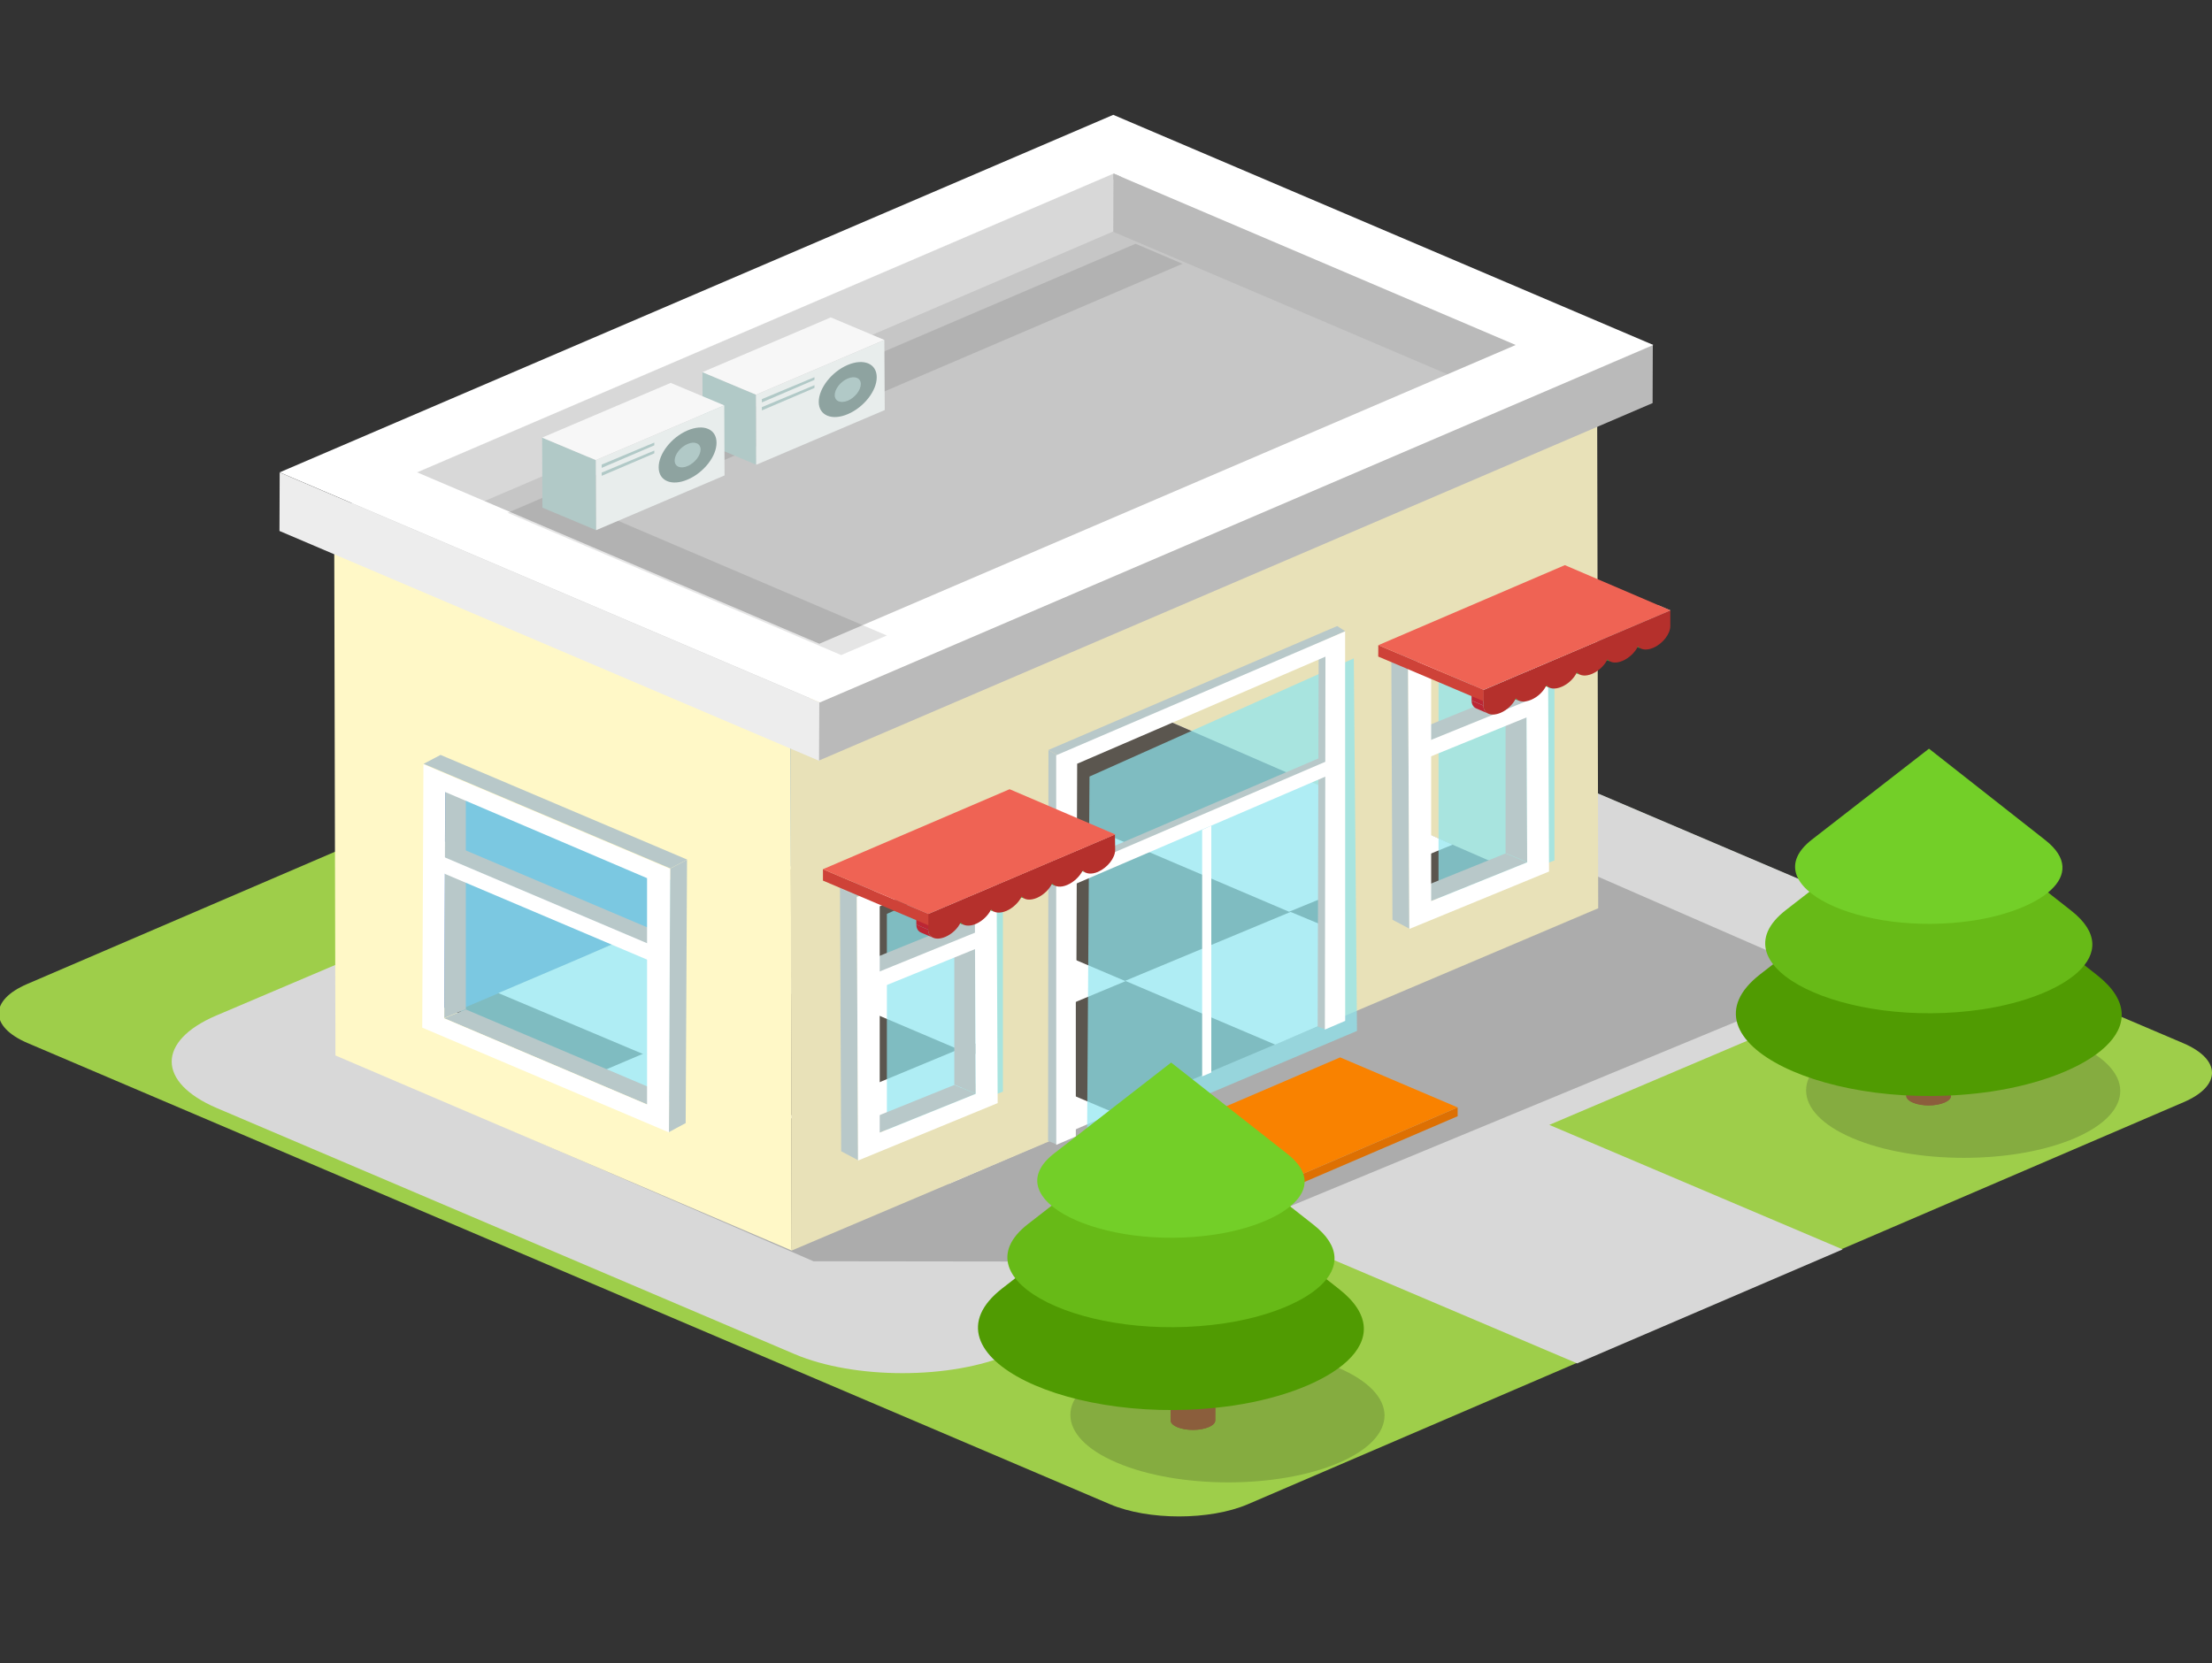 <?xml version="1.0" encoding="UTF-8" standalone="no"?>
<!-- Created with Inkscape (http://www.inkscape.org/) -->

<svg
   xmlns:dc="http://purl.org/dc/elements/1.1/"
   xmlns:cc="http://creativecommons.org/ns#"
   xmlns:rdf="http://www.w3.org/1999/02/22-rdf-syntax-ns#"
   xmlns:svg="http://www.w3.org/2000/svg"
   xmlns="http://www.w3.org/2000/svg"
   xmlns:sodipodi="http://sodipodi.sourceforge.net/DTD/sodipodi-0.dtd"
   xmlns:inkscape="http://www.inkscape.org/namespaces/inkscape"
   width="63.462mm"
   height="47.733mm"
   viewBox="0 0 63.462 47.733"
   version="1.1"
   id="svg7057"
   inkscape:version="0.92.2 (5c3e80d, 2017-08-06)"
   sodipodi:docname="apartemant-2.svg">
  <rect x="0" y="0" width="63.462" height="47.733" fill="#333333" stroke="none"/>
  <defs
     id="defs7051">
    <clipPath
       clipPathUnits="userSpaceOnUse"
       id="clipPath264879">
      <path
         d="m 2790.63,1015.86 h 54.85 v -45.298 h -54.85 z"
         id="path264877"
         inkscape:connector-curvature="0" />
    </clipPath>
    <clipPath
       clipPathUnits="userSpaceOnUse"
       id="clipPath264843">
      <path
         d="m 2844.511,886.285 c 0,-0.267 0.177,-0.539 0.536,-0.748 v 0 c 0.709,-0.41 1.864,-0.41 2.569,0.006 v 0 c 0.356,0.203 0.529,0.467 0.529,0.735 v 0 l 0.022,14.717 c 0,-0.271 -0.176,-0.534 -0.525,-0.741 v 0 c -0.705,-0.412 -1.857,-0.412 -2.571,0 v 0 c -0.351,0.207 -0.536,0.48 -0.536,0.752 v 0 z"
         id="path264841"
         inkscape:connector-curvature="0" />
    </clipPath>
    <clipPath
       clipPathUnits="userSpaceOnUse"
       id="clipPath264799">
      <path
         d="M 0,2270.272 H 3066.787 V 0 H 0 Z"
         id="path264797"
         inkscape:connector-curvature="0" />
    </clipPath>
    <clipPath
       clipPathUnits="userSpaceOnUse"
       id="clipPath264823">
      <path
         d="m 2836.37,894.242 h 25.53 v -14.791 h -25.53 z"
         id="path264821"
         inkscape:connector-curvature="0" />
    </clipPath>
    <clipPath
       clipPathUnits="userSpaceOnUse"
       id="clipPath264787">
      <path
         d="m 2904.305,922.021 c 0,-0.267 0.179,-0.534 0.539,-0.746 v 0 c 0.705,-0.412 1.858,-0.412 2.567,0.005 v 0 c 0.356,0.207 0.529,0.472 0.529,0.738 v 0 l 0.023,14.716 c 0,-0.267 -0.178,-0.533 -0.527,-0.742 v 0 c -0.706,-0.412 -1.858,-0.412 -2.569,0 v 0 c -0.351,0.209 -0.537,0.479 -0.537,0.754 v 0 z"
         id="path264785"
         inkscape:connector-curvature="0" />
    </clipPath>
    <clipPath
       clipPathUnits="userSpaceOnUse"
       id="clipPath264727">
      <path
         d="M 0,2270.272 H 3066.787 V 0 H 0 Z"
         id="path264725"
         inkscape:connector-curvature="0" />
    </clipPath>
    <clipPath
       clipPathUnits="userSpaceOnUse"
       id="clipPath264767">
      <path
         d="m 2896.16,929.982 h 25.54 v -14.79 h -25.54 z"
         id="path264765"
         inkscape:connector-curvature="0" />
    </clipPath>
    <clipPath
       clipPathUnits="userSpaceOnUse"
       id="clipPath264715">
      <path
         d="m 2869.381,964.669 0.946,-0.548 c -0.241,0.145 -0.39,0.448 -0.39,0.881 v 0 l -0.961,0.553 c 0,-0.44 0.155,-0.746 0.405,-0.886 m 0.965,-0.559 -0.019,0.011 c 0.01,-0.004 0.013,-0.008 0.019,-0.011"
         id="path264713"
         inkscape:connector-curvature="0" />
    </clipPath>
    <clipPath
       clipPathUnits="userSpaceOnUse"
       id="clipPath264703">
      <path
         d="m 2871.858,966.088 0.965,-0.551 c -0.096,0.053 -0.189,0.14 -0.252,0.249 v 0 l -0.961,0.559 c 0.071,-0.107 0.155,-0.192 0.248,-0.257"
         id="path264701"
         inkscape:connector-curvature="0" />
    </clipPath>
    <clipPath
       clipPathUnits="userSpaceOnUse"
       id="clipPath264691">
      <path
         d="M 0,2270.272 H 3066.787 V 0 H 0 Z"
         id="path264689"
         inkscape:connector-curvature="0" />
    </clipPath>
    <clipPath
       clipPathUnits="userSpaceOnUse"
       id="clipPath264679">
      <path
         d="m 2874.338,967.522 0.963,-0.549 c -0.1,0.054 -0.185,0.138 -0.248,0.248 v 0 l -0.953,0.553 c 0.063,-0.104 0.148,-0.186 0.238,-0.252"
         id="path264677"
         inkscape:connector-curvature="0" />
    </clipPath>
    <clipPath
       clipPathUnits="userSpaceOnUse"
       id="clipPath264667">
      <path
         d="M 0,2270.272 H 3066.787 V 0 H 0 Z"
         id="path264665"
         inkscape:connector-curvature="0" />
    </clipPath>
    <clipPath
       clipPathUnits="userSpaceOnUse"
       id="clipPath264655">
      <path
         d="m 2876.826,968.953 0.963,-0.549 c -0.099,0.055 -0.179,0.139 -0.25,0.254 v 0 l -0.96,0.553 c 0.061,-0.114 0.147,-0.195 0.247,-0.258"
         id="path264653"
         inkscape:connector-curvature="0" />
    </clipPath>
    <clipPath
       clipPathUnits="userSpaceOnUse"
       id="clipPath264643">
      <path
         d="M 0,2270.272 H 3066.787 V 0 H 0 Z"
         id="path264641"
         inkscape:connector-curvature="0" />
    </clipPath>
    <clipPath
       clipPathUnits="userSpaceOnUse"
       id="clipPath264631">
      <path
         d="m 2879.304,970.391 0.962,-0.561 c -0.108,0.062 -0.174,0.145 -0.246,0.256 v 0 l -0.969,0.559 c 0.077,-0.114 0.155,-0.194 0.253,-0.254"
         id="path264629"
         inkscape:connector-curvature="0" />
    </clipPath>
    <clipPath
       clipPathUnits="userSpaceOnUse"
       id="clipPath264619">
      <path
         d="M 0,2270.272 H 3066.787 V 0 H 0 Z"
         id="path264617"
         inkscape:connector-curvature="0" />
    </clipPath>
    <clipPath
       clipPathUnits="userSpaceOnUse"
       id="clipPath264607">
      <path
         d="m 2881.794,971.83 0.953,-0.566 c -0.101,0.058 -0.185,0.148 -0.247,0.257 v 0 l -0.959,0.547 c 0.067,-0.099 0.147,-0.187 0.253,-0.238"
         id="path264605"
         inkscape:connector-curvature="0" />
    </clipPath>
    <clipPath
       clipPathUnits="userSpaceOnUse"
       id="clipPath264575">
      <path
         d="M 0,2270.272 H 3066.787 V 0 H 0 Z"
         id="path264573"
         inkscape:connector-curvature="0" />
    </clipPath>
    <clipPath
       clipPathUnits="userSpaceOnUse"
       id="clipPath264563">
      <path
         d="m 2824.252,939.986 0.927,-0.532 c -0.231,0.143 -0.369,0.45 -0.369,0.866 v 0 l -0.96,0.559 c 0,-0.438 0.147,-0.754 0.402,-0.893 m 0.96,-0.551 -0.033,0.019 c 0.011,-0.006 0.022,-0.013 0.033,-0.019"
         id="path264561"
         inkscape:connector-curvature="0" />
    </clipPath>
    <clipPath
       clipPathUnits="userSpaceOnUse"
       id="clipPath264551">
      <path
         d="m 2826.731,941.41 0.961,-0.555 c -0.093,0.069 -0.184,0.154 -0.248,0.254 v 0 l -0.954,0.565 c 0.062,-0.121 0.141,-0.199 0.241,-0.264"
         id="path264549"
         inkscape:connector-curvature="0" />
    </clipPath>
    <clipPath
       clipPathUnits="userSpaceOnUse"
       id="clipPath264539">
      <path
         d="M 0,2270.272 H 3066.787 V 0 H 0 Z"
         id="path264537"
         inkscape:connector-curvature="0" />
    </clipPath>
    <clipPath
       clipPathUnits="userSpaceOnUse"
       id="clipPath264527">
      <path
         d="m 2829.22,942.854 0.954,-0.559 c -0.096,0.056 -0.188,0.143 -0.25,0.244 v 0 l -0.951,0.555 c 0.06,-0.11 0.153,-0.187 0.247,-0.24"
         id="path264525"
         inkscape:connector-curvature="0" />
    </clipPath>
    <clipPath
       clipPathUnits="userSpaceOnUse"
       id="clipPath264515">
      <path
         d="M 0,2270.272 H 3066.787 V 0 H 0 Z"
         id="path264513"
         inkscape:connector-curvature="0" />
    </clipPath>
    <clipPath
       clipPathUnits="userSpaceOnUse"
       id="clipPath264503">
      <path
         d="m 2831.699,944.277 0.917,-0.523 c -0.086,0.055 -0.152,0.132 -0.204,0.223 v 0 l -0.959,0.55 c 0.06,-0.108 0.147,-0.191 0.246,-0.25 m 0.962,-0.549 -0.045,0.026 c 0.015,-0.009 0.029,-0.018 0.045,-0.026"
         id="path264501"
         inkscape:connector-curvature="0" />
    </clipPath>
    <clipPath
       clipPathUnits="userSpaceOnUse"
       id="clipPath264491">
      <path
         d="M 0,2270.272 H 3066.787 V 0 H 0 Z"
         id="path264489"
         inkscape:connector-curvature="0" />
    </clipPath>
    <clipPath
       clipPathUnits="userSpaceOnUse"
       id="clipPath264479">
      <path
         d="m 2834.178,945.713 0.961,-0.556 c -0.1,0.064 -0.186,0.145 -0.254,0.247 v 0 l -0.962,0.555 c 0.07,-0.104 0.155,-0.191 0.255,-0.246"
         id="path264477"
         inkscape:connector-curvature="0" />
    </clipPath>
    <clipPath
       clipPathUnits="userSpaceOnUse"
       id="clipPath264467">
      <path
         d="M 0,2270.272 H 3066.787 V 0 H 0 Z"
         id="path264465"
         inkscape:connector-curvature="0" />
    </clipPath>
    <clipPath
       clipPathUnits="userSpaceOnUse"
       id="clipPath264455">
      <path
         d="m 2836.66,947.146 0.967,-0.557 c -0.109,0.065 -0.193,0.14 -0.254,0.249 v 0 l -0.954,0.557 c 0.061,-0.108 0.14,-0.192 0.241,-0.249"
         id="path264453"
         inkscape:connector-curvature="0" />
    </clipPath>
    <clipPath
       clipPathUnits="userSpaceOnUse"
       id="clipPath264387">
      <path
         d="m 2837.72,970.197 h 21.94 V 916.58 h -21.94 z"
         id="path264385"
         inkscape:connector-curvature="0" />
    </clipPath>
    <clipPath
       clipPathUnits="userSpaceOnUse"
       id="clipPath264343">
      <path
         d="m 2866.29,973.234 h 9.42 v -30.148 h -9.42 z"
         id="path264341"
         inkscape:connector-curvature="0" />
    </clipPath>
    <clipPath
       clipPathUnits="userSpaceOnUse"
       id="clipPath264299">
      <path
         d="m 2821.46,947.777 h 9.43 v -30.156 h -9.43 z"
         id="path264297"
         inkscape:connector-curvature="0" />
    </clipPath>
    <clipPath
       clipPathUnits="userSpaceOnUse"
       id="clipPath264255">
      <path
         d="m 2786.81,956.078 h 18.12 v -35.365 h -18.12 z"
         id="path264253"
         inkscape:connector-curvature="0" />
    </clipPath>
    <clipPath
       clipPathUnits="userSpaceOnUse"
       id="clipPath264187">
      <path
         d="m 2782.81,960.275 h 115.77 v -56.519 h -115.77 z"
         id="path264185"
         inkscape:connector-curvature="0" />
    </clipPath>
  </defs>
  <sodipodi:namedview
     id="base"
     pagecolor="#ffffff"
     bordercolor="#666666"
     borderopacity="1.0"
     inkscape:pageopacity="0.0"
     inkscape:pageshadow="2"
     inkscape:zoom="2.8"
     inkscape:cx="97.448847"
     inkscape:cy="110.28362"
     inkscape:document-units="mm"
     inkscape:current-layer="layer1"
     showgrid="false"
     fit-margin-top="0"
     fit-margin-left="0"
     fit-margin-right="0"
     fit-margin-bottom="0"
     inkscape:window-width="1360"
     inkscape:window-height="706"
     inkscape:window-x="-8"
     inkscape:window-y="-8"
     inkscape:window-maximized="1" />
  <g
     inkscape:label="Layer 1"
     inkscape:groupmode="layer"
     id="layer1"
     transform="translate(109.216,-124.967)">
    <g
       id="g1514"
       transform="matrix(1,0,0,0.86,0,20.772)">
      <g
         transform="matrix(0.353,0,0,-0.303,-46.58,155.966)"
         id="g264169">
        <path
           inkscape:connector-curvature="0"
           id="path264171"
           style="fill:#9ece4a;fill-opacity:1;fill-rule:nonzero;stroke:none"
           d="m 0,0 c 3.107,-1.797 3.123,-4.705 0.038,-6.498 l -76.055,-44.277 c -3.086,-1.793 -8.104,-1.793 -11.212,0 l -87.97,50.789 c -3.108,1.795 -3.124,4.703 -0.035,6.498 l 76.048,44.275 c 3.088,1.795 8.109,1.795 11.217,0 z" />
      </g>
      <g
         transform="matrix(0.353,0,0,-0.303,-56.093,151.238)"
         id="g264173">
        <path
           inkscape:connector-curvature="0"
           id="path264175"
           style="fill:#d8d8d8;fill-opacity:1;fill-rule:nonzero;stroke:none"
           d="m 0,0 c 4.858,-2.805 4.887,-7.619 0.049,-10.424 l -68.437,-39.414 c -4.83,-2.81 -12.672,-2.81 -17.539,0 l -46.948,27.09 c -4.859,2.812 -4.882,7.373 -0.054,10.178 l 68.439,39.4 c 4.82,2.807 12.675,3.068 17.535,0.264 z" />
      </g>
      <g
         transform="matrix(0.353,0,0,-0.303,-56.351,162.848)"
         id="g264177">
        <path
           inkscape:connector-curvature="0"
           id="path264179"
           style="fill:#d8d8d8;fill-opacity:1;fill-rule:nonzero;stroke:none"
           d="M 0,0 -21.578,-12.551 -53.119,5.604 -31.542,18.143 Z" />
      </g>
      <g
         id="g264181"
         transform="matrix(0.353,0,0,-0.303,-1079.745,437.096)">
        <g
           id="g264183" />
        <g
           id="g264195">
          <g
             style="opacity:0.21"
             id="g264193"
             clip-path="url(#clipPath264187)">
            <g
               id="g264191"
               transform="translate(2898.575,934.731)">
              <path
                 inkscape:connector-curvature="0"
                 id="path264189"
                 style="fill:#060606;fill-opacity:1;fill-rule:nonzero;stroke:none"
                 d="m 0,0 -55.229,-30.975 -27.859,0.047 -32.682,19.211 72.566,37.262 z" />
            </g>
          </g>
        </g>
      </g>
      <g
         transform="matrix(0.353,0,0,-0.303,-63.833,151.314)"
         id="g264197">
        <path
           inkscape:connector-curvature="0"
           id="path264199"
           style="fill:#e8e1b8;fill-opacity:1;fill-rule:nonzero;stroke:none"
           d="m 0,0 -39.445,23.664 8.033,16.141 30.615,-0.145 z" />
      </g>
      <g
         transform="matrix(0.353,0,0,-0.303,-81.64,137.045)"
         id="g264201">
        <path
           inkscape:connector-curvature="0"
           id="path264203"
           style="fill:#4b7fbc;fill-opacity:1;fill-rule:nonzero;stroke:none"
           d="M 0,0 9.434,5.715 V -19.572 L 0,-24.438 Z m 14.763,-26.029 -0.098,59.984 -65.559,-37.695 1.179,-60.666 21.707,13.076 z" />
      </g>
      <g
         transform="matrix(0.353,0,0,-0.303,-86.523,162.843)"
         id="g264205">
        <path
           inkscape:connector-curvature="0"
           id="path264207"
           style="fill:#5b564f;fill-opacity:1;fill-rule:nonzero;stroke:none"
           d="M 0,0 -35.929,21.205 29.552,58.844 65.571,37.588 Z" />
      </g>
      <g
         transform="matrix(0.353,0,0,-0.303,-90.755,160.572)"
         id="g264209">
        <path
           inkscape:connector-curvature="0"
           id="path264211"
           style="fill:#ffffff;fill-opacity:1;fill-rule:nonzero;stroke:none"
           d="M 0,0 -12.2,7.029 0.125,14.127 12.322,7.098 Z" />
      </g>
      <g
         transform="matrix(0.353,0,0,-0.303,-81.671,156.197)"
         id="g264213">
        <path
           inkscape:connector-curvature="0"
           id="path264215"
           style="fill:#ffffff;fill-opacity:1;fill-rule:nonzero;stroke:none"
           d="M 0,0 -12.207,7.039 1.24,14.619 13.446,7.59 Z" />
      </g>
      <g
         transform="matrix(0.353,0,0,-0.303,-72.233,151.581)"
         id="g264217">
        <path
           inkscape:connector-curvature="0"
           id="path264219"
           style="fill:#ffffff;fill-opacity:1;fill-rule:nonzero;stroke:none"
           d="M 0,0 -12.203,7.047 1.247,14.625 13.298,7.389 Z" />
      </g>
      <g
         transform="matrix(0.353,0,0,-0.303,-72.629,156.015)"
         id="g264221">
        <path
           inkscape:connector-curvature="0"
           id="path264223"
           style="fill:#ffffff;fill-opacity:1;fill-rule:nonzero;stroke:none"
           d="M 0,0 -12.2,7.027 1.246,14.615 13.333,7.781 Z" />
      </g>
      <g
         transform="matrix(0.353,0,0,-0.303,-81.255,151.777)"
         id="g264225">
        <path
           inkscape:connector-curvature="0"
           id="path264227"
           style="fill:#ffffff;fill-opacity:1;fill-rule:nonzero;stroke:none"
           d="M 0,0 -12.196,7.031 1.248,14.621 13.445,7.58 Z" />
      </g>
      <g
         transform="matrix(0.353,0,0,-0.303,-90.711,156.356)"
         id="g264229">
        <path
           inkscape:connector-curvature="0"
           id="path264231"
           style="fill:#ffffff;fill-opacity:1;fill-rule:nonzero;stroke:none"
           d="M 0,0 -11.922,6.805 1.409,14.496 13.444,7.578 Z" />
      </g>
      <g
         transform="matrix(0.353,0,0,-0.303,-81.99,160.659)"
         id="g264233">
        <path
           inkscape:connector-curvature="0"
           id="path264235"
           style="fill:#ffffff;fill-opacity:1;fill-rule:nonzero;stroke:none"
           d="M 0,0 -12.426,7.369 1.029,14.947 13.431,7.824 Z" />
      </g>
      <g
         transform="matrix(0.353,0,0,-0.303,-90.229,157.762)"
         id="g264237">
        <path
           inkscape:connector-curvature="0"
           id="path264239"
           style="fill:#fff8c7;fill-opacity:1;fill-rule:nonzero;stroke:none"
           d="M 0,0 -18.116,10.074 V 35.365 L 0,24.443 Z M 10.465,43.072 -26.628,64.557 -26.524,4.572 10.559,-16.91 Z" />
      </g>
      <g
         transform="matrix(0.353,0,0,-0.303,-84.398,158.7)"
         id="g264241">
        <path
           inkscape:connector-curvature="0"
           id="path264243"
           style="fill:#e8e1b8;fill-opacity:1;fill-rule:nonzero;stroke:none"
           d="m 0,0 v 24.441 l 9.431,5.715 V 4.857 Z m 44.834,49.9 9.423,5.713 V 30.324 L 44.834,25.465 Z M 16.467,39.563 37.949,52.576 38.206,11.578 59.588,23.877 59.495,83.859 -6.062,46.164 -5.968,-13.818 16.266,-1.041 Z" />
      </g>
      <g
         transform="matrix(0.353,0,0,-0.303,-86.537,144.695)"
         id="g264245">
        <path
           inkscape:connector-curvature="0"
           id="path264247"
           style="fill:#c6c6c6;fill-opacity:1;fill-rule:nonzero;stroke:none"
           d="M 0,0 -37.093,21.484 28.465,59.178 65.557,37.695 Z" />
      </g>
      <g
         id="g264249"
         transform="matrix(0.353,0,0,-0.303,-1079.745,437.096)">
        <g
           id="g264251" />
        <g
           id="g264263">
          <g
             style="opacity:0.71"
             id="g264261"
             clip-path="url(#clipPath264255)">
            <g
               id="g264259"
               transform="translate(2804.929,920.713)">
              <path
                 inkscape:connector-curvature="0"
                 id="path264257"
                 style="fill:#8ee6ef;fill-opacity:1;fill-rule:nonzero;stroke:none"
                 d="M 0,0 -18.116,10.074 V 35.365 L 0,24.443 Z" />
            </g>
          </g>
        </g>
      </g>
      <g
         transform="matrix(0.353,0,0,-0.303,-90.034,152.404)"
         id="g264265">
        <path
           inkscape:connector-curvature="0"
           id="path264267"
           style="fill:#b8c8c9;fill-opacity:1;fill-rule:nonzero;stroke:none"
           d="M 0,0 -18.251,10.486 V 8.682 L 0,-1.811 Z" />
      </g>
      <g
         transform="matrix(0.353,0,0,-0.303,-96.469,155.135)"
         id="g264269">
        <path
           inkscape:connector-curvature="0"
           id="path264271"
           style="fill:#b8c8c9;fill-opacity:1;fill-rule:nonzero;stroke:none"
           d="M 0,0 1.751,0.969 18.242,-8.512 16.49,-9.49 Z" />
      </g>
      <g
         transform="matrix(0.353,0,0,-0.303,-96.439,147.572)"
         id="g264273">
        <path
           inkscape:connector-curvature="0"
           id="path264275"
           style="fill:#b8c8c9;fill-opacity:1;fill-rule:nonzero;stroke:none"
           d="M 0,0 1.665,0.967 V -23.961 L -0.086,-24.93 Z" />
      </g>
      <g
         transform="matrix(0.353,0,0,-0.303,-89.99,150.14)"
         id="g264277">
        <path
           inkscape:connector-curvature="0"
           id="path264279"
           style="fill:#b8c8c9;fill-opacity:1;fill-rule:nonzero;stroke:none"
           d="m 0,0 1.373,0.971 -0.11,-29.002 -1.362,-0.992 z" />
      </g>
      <g
         transform="matrix(0.353,0,0,-0.303,-97.063,146.645)"
         id="g264281">
        <path
           inkscape:connector-curvature="0"
           id="path264283"
           style="fill:#b8c8c9;fill-opacity:1;fill-rule:nonzero;stroke:none"
           d="m 0,0 1.379,0.982 20.045,-11.529 -1.373,-0.971 z" />
      </g>
      <g
         transform="matrix(0.353,0,0,-0.303,-90.652,158.015)"
         id="g264285">
        <path
           inkscape:connector-curvature="0"
           id="path264287"
           style="fill:#ffffff;fill-opacity:1;fill-rule:nonzero;stroke:none"
           d="M 0,0 V 24.934 L -16.404,34.42 -16.49,9.49 Z M -18.174,37.475 1.877,25.957 1.778,-3.066 -18.271,8.471 Z" />
      </g>
      <g
         transform="matrix(0.353,0,0,-0.303,-90.425,152.743)"
         id="g264289">
        <path
           inkscape:connector-curvature="0"
           id="path264291"
           style="fill:#ffffff;fill-opacity:1;fill-rule:nonzero;stroke:none"
           d="M 0,0 -18.251,10.494 V 8.682 L 0,-1.805 Z" />
      </g>
      <g
         id="g264293"
         transform="matrix(0.353,0,0,-0.303,-1079.745,437.096)">
        <g
           id="g264295" />
        <g
           id="g264307">
          <g
             style="opacity:0.71"
             id="g264305"
             clip-path="url(#clipPath264299)">
            <g
               id="g264303"
               transform="translate(2821.455,917.621)">
              <path
                 inkscape:connector-curvature="0"
                 id="path264301"
                 style="fill:#8ee6ef;fill-opacity:1;fill-rule:nonzero;stroke:none"
                 d="M 0,0 9.431,4.857 V 30.156 L 0,24.441 Z" />
            </g>
          </g>
        </g>
      </g>
      <g
         transform="matrix(0.353,0,0,-0.303,-84.593,153.342)"
         id="g264309">
        <path
           inkscape:connector-curvature="0"
           id="path264311"
           style="fill:#b8c8c9;fill-opacity:1;fill-rule:nonzero;stroke:none"
           d="M 0,0 9.573,5.268 V 3.463 L 0,-1.814 Z" />
      </g>
      <g
         transform="matrix(0.353,0,0,-0.303,-81.225,157.656)"
         id="g264313">
        <path
           inkscape:connector-curvature="0"
           id="path264315"
           style="fill:#b8c8c9;fill-opacity:1;fill-rule:nonzero;stroke:none"
           d="M 0,0 -1.735,0.975 -9.549,-3.301 -7.802,-4.27 Z" />
      </g>
      <g
         transform="matrix(0.353,0,0,-0.303,-81.255,150.093)"
         id="g264317">
        <path
           inkscape:connector-curvature="0"
           id="path264319"
           style="fill:#b8c8c9;fill-opacity:1;fill-rule:nonzero;stroke:none"
           d="M 0,0 -1.649,0.979 V -23.955 L 0.086,-24.93 Z" />
      </g>
      <g
         transform="matrix(0.353,0,0,-0.303,-84.634,151.082)"
         id="g264321">
        <path
           inkscape:connector-curvature="0"
           id="path264323"
           style="fill:#b8c8c9;fill-opacity:1;fill-rule:nonzero;stroke:none"
           d="m 0,0 -1.371,0.986 0.1,-29.011 1.374,-0.983 z" />
      </g>
      <g
         transform="matrix(0.353,0,0,-0.303,-80.631,149.164)"
         id="g264325">
        <path
           inkscape:connector-curvature="0"
           id="path264327"
           style="fill:#b8c8c9;fill-opacity:1;fill-rule:nonzero;stroke:none"
           d="m 0,0 -1.373,0.982 -11.345,-6.32 1.371,-0.986 z" />
      </g>
      <g
         transform="matrix(0.353,0,0,-0.303,-83.977,158.952)"
         id="g264329">
        <path
           inkscape:connector-curvature="0"
           id="path264331"
           style="fill:#ffffff;fill-opacity:1;fill-rule:nonzero;stroke:none"
           d="M 0,0 7.802,4.27 7.716,29.199 0,24.928 Z M 9.586,3.254 -1.76,-3.07 -1.862,25.938 9.484,32.262 Z" />
      </g>
      <g
         transform="matrix(0.353,0,0,-0.303,-84.199,153.678)"
         id="g264333">
        <path
           inkscape:connector-curvature="0"
           id="path264335"
           style="fill:#ffffff;fill-opacity:1;fill-rule:nonzero;stroke:none"
           d="M 0,0 9.566,5.277 V 3.463 L 0,-1.814 Z" />
      </g>
      <g
         id="g264337"
         transform="matrix(0.353,0,0,-0.303,-1079.745,437.096)">
        <g
           id="g264339" />
        <g
           id="g264351">
          <g
             style="opacity:0.71"
             id="g264349"
             clip-path="url(#clipPath264343)">
            <g
               id="g264347"
               transform="translate(2866.289,943.086)">
              <path
                 inkscape:connector-curvature="0"
                 id="path264345"
                 style="fill:#8ee6ef;fill-opacity:1;fill-rule:nonzero;stroke:none"
                 d="M 0,0 9.423,4.859 V 30.148 L 0,24.436 Z" />
            </g>
          </g>
        </g>
      </g>
      <g
         transform="matrix(0.353,0,0,-0.303,-68.775,145.618)"
         id="g264353">
        <path
           inkscape:connector-curvature="0"
           id="path264355"
           style="fill:#b8c8c9;fill-opacity:1;fill-rule:nonzero;stroke:none"
           d="M 0,0 9.558,5.279 V 3.469 L 0,-1.805 Z" />
      </g>
      <g
         transform="matrix(0.353,0,0,-0.303,-65.403,149.931)"
         id="g264357">
        <path
           inkscape:connector-curvature="0"
           id="path264359"
           style="fill:#b8c8c9;fill-opacity:1;fill-rule:nonzero;stroke:none"
           d="M 0,0 -1.753,0.977 -9.558,-3.297 -7.805,-4.27 Z" />
      </g>
      <g
         transform="matrix(0.353,0,0,-0.303,-65.432,142.366)"
         id="g264361">
        <path
           inkscape:connector-curvature="0"
           id="path264363"
           style="fill:#b8c8c9;fill-opacity:1;fill-rule:nonzero;stroke:none"
           d="m 0,0 -1.669,0.975 v -24.932 l 1.753,-0.977 z" />
      </g>
      <g
         transform="matrix(0.353,0,0,-0.303,-68.818,143.354)"
         id="g264365">
        <path
           inkscape:connector-curvature="0"
           id="path264367"
           style="fill:#b8c8c9;fill-opacity:1;fill-rule:nonzero;stroke:none"
           d="m 0,0 -1.362,0.977 0.091,-29.008 1.374,-0.985 z" />
      </g>
      <g
         transform="matrix(0.353,0,0,-0.303,-64.813,141.438)"
         id="g264369">
        <path
           inkscape:connector-curvature="0"
           id="path264371"
           style="fill:#b8c8c9;fill-opacity:1;fill-rule:nonzero;stroke:none"
           d="m 0,0 -1.371,0.984 -11.345,-6.322 1.362,-0.976 z" />
      </g>
      <g
         transform="matrix(0.353,0,0,-0.303,-68.156,151.226)"
         id="g264373">
        <path
           inkscape:connector-curvature="0"
           id="path264375"
           style="fill:#ffffff;fill-opacity:1;fill-rule:nonzero;stroke:none"
           d="M 0,0 7.805,4.27 7.721,29.203 0,24.928 Z M 9.58,3.258 -1.774,-3.066 -1.877,25.949 9.477,32.264 Z" />
      </g>
      <g
         transform="matrix(0.353,0,0,-0.303,-68.386,145.954)"
         id="g264377">
        <path
           inkscape:connector-curvature="0"
           id="path264379"
           style="fill:#ffffff;fill-opacity:1;fill-rule:nonzero;stroke:none"
           d="M 0,0 9.569,5.268 V 3.475 L 0,-1.809 Z" />
      </g>
      <g
         id="g264381"
         transform="matrix(0.353,0,0,-0.303,-1079.745,437.096)">
        <g
           id="g264383" />
        <g
           id="g264395">
          <g
             style="opacity:0.71"
             id="g264393"
             clip-path="url(#clipPath264387)">
            <g
               id="g264391"
               transform="translate(2837.721,916.58)">
              <path
                 inkscape:connector-curvature="0"
                 id="path264389"
                 style="fill:#8ee6ef;fill-opacity:1;fill-rule:nonzero;stroke:none"
                 d="M 0,0 21.94,12.588 21.684,53.617 0.201,40.604 Z" />
            </g>
          </g>
        </g>
      </g>
      <g
         transform="matrix(0.353,0,0,-0.303,-78.857,150.189)"
         id="g264397">
        <path
           inkscape:connector-curvature="0"
           id="path264399"
           style="fill:#b8c8c9;fill-opacity:1;fill-rule:nonzero;stroke:none"
           d="M 0,0 21.868,12.709 V 11.074 L 0,-1.637 Z" />
      </g>
      <g
         transform="matrix(0.353,0,0,-0.303,-70.849,143.223)"
         id="g264401">
        <path
           inkscape:connector-curvature="0"
           id="path264403"
           style="fill:#b8c8c9;fill-opacity:1;fill-rule:nonzero;stroke:none"
           d="m 0,0 -1.513,0.895 -0.084,-41.131 0.574,-0.276 1.015,0.627 z" />
      </g>
      <g
         transform="matrix(0.353,0,0,-0.303,-78.696,146.463)"
         id="g264405">
        <path
           inkscape:connector-curvature="0"
           id="path264407"
           style="fill:#b8c8c9;fill-opacity:1;fill-rule:nonzero;stroke:none"
           d="m 0,0 -1.247,0.9 -0.031,-43.027 0.72,-0.404 z" />
      </g>
      <g
         transform="matrix(0.353,0,0,-0.303,-70.624,142.218)"
         id="g264409">
        <path
           inkscape:connector-curvature="0"
           id="path264411"
           style="fill:#b8c8c9;fill-opacity:1;fill-rule:nonzero;stroke:none"
           d="m 0,0 -0.646,0.563 -23.482,-13.653 1.247,-0.9 z" />
      </g>
      <g
         transform="matrix(0.353,0,0,-0.303,-78.518,150.233)"
         id="g264413">
        <path
           inkscape:connector-curvature="0"
           id="path264415"
           style="fill:#ffffff;fill-opacity:1;fill-rule:nonzero;stroke:none"
           d="M 0,0 21.852,12.707 V 11.07 L 0,-1.645 Z" />
      </g>
      <g
         transform="matrix(0.353,0,0,-0.303,-78.351,154.55)"
         id="g264417">
        <path
           inkscape:connector-curvature="0"
           id="path264419"
           style="fill:#ffffff;fill-opacity:1;fill-rule:nonzero;stroke:none"
           d="M 0,0 H 0.04 L 0.11,26.1 20.289,37.895 20.242,-3.178 21.894,-2.219 21.887,40.678 -1.596,27.031 -1.589,-15.875 0,-14.951 Z" />
      </g>
      <g
         transform="matrix(0.353,0,0,-0.303,-74.464,156.946)"
         id="g264421">
        <path
           inkscape:connector-curvature="0"
           id="path264423"
           style="fill:#ffffff;fill-opacity:1;fill-rule:nonzero;stroke:none"
           d="M 0,0 -0.743,-0.426 V 26.727 L 0,27.184 Z" />
      </g>
      <g
         transform="matrix(0.353,0,0,-0.303,-65.743,132.656)"
         id="g264425">
        <path
           inkscape:connector-curvature="0"
           id="path264427"
           style="fill:#bababa;fill-opacity:1;fill-rule:nonzero;stroke:none"
           d="m 0,0 -0.007,-6.441 -32.688,18.877 0.015,6.441 z" />
      </g>
      <g
         transform="matrix(0.353,0,0,-0.303,-77.271,126.929)"
         id="g264429">
        <path
           inkscape:connector-curvature="0"
           id="path264431"
           style="fill:#d8d8d8;fill-opacity:1;fill-rule:nonzero;stroke:none"
           d="m 0,0 -0.016,-6.441 -56.613,-32.897 0.023,6.434 z" />
      </g>
      <g
         transform="matrix(0.353,0,0,-0.303,-85.695,144.6)"
         id="g264433">
        <path
           inkscape:connector-curvature="0"
           id="path264435"
           style="fill:#ededed;fill-opacity:1;fill-rule:nonzero;stroke:none"
           d="m 0,0 -0.022,-6.436 -43.896,25.332 0.017,6.444 z" />
      </g>
      <g
         transform="matrix(0.353,0,0,-0.303,-61.797,132.656)"
         id="g264437">
        <path
           inkscape:connector-curvature="0"
           id="path264439"
           style="fill:#bababa;fill-opacity:1;fill-rule:nonzero;stroke:none"
           d="m 0,0 -0.017,-6.441 -67.749,-39.362 0.023,6.436 z" />
      </g>
      <g
         transform="matrix(0.353,0,0,-0.303,-85.709,142.638)"
         id="g264441">
        <path
           inkscape:connector-curvature="0"
           id="path264443"
           style="fill:#ffffff;fill-opacity:1;fill-rule:nonzero;stroke:none"
           d="M 0,0 56.598,32.902 23.918,51.779 -32.688,18.875 Z M 23.887,58.248 67.782,32.902 0.039,-6.465 -43.862,18.875 Z" />
      </g>
      <g
         transform="matrix(0.353,0,0,-0.303,-78.693,149.911)"
         id="g264445">
        <path
           inkscape:connector-curvature="0"
           id="path264447"
           style="fill:#38a338;fill-opacity:1;fill-rule:nonzero;stroke:none"
           d="m 0,0 -0.967,0.557 c -0.101,0.056 -0.179,0.14 -0.241,0.248 L -0.254,0.248 C -0.193,0.139 -0.108,0.064 0,0" />
      </g>
      <g
         id="g264449"
         transform="matrix(0.353,0,0,-0.303,-1079.745,437.096)">
        <g
           clip-path="url(#clipPath264455)"
           id="g264451">
          <g
             transform="translate(2837.627,946.59)"
             id="g264457">
            <path
               inkscape:connector-curvature="0"
               id="path264459"
               style="fill:#38a338;fill-opacity:1;fill-rule:nonzero;stroke:none"
               d="m 0,0 -0.967,0.557 c -0.101,0.056 -0.179,0.14 -0.241,0.248 L -0.254,0.248 C -0.193,0.139 -0.108,0.064 0,0" />
          </g>
        </g>
      </g>
      <g
         id="g264461"
         transform="matrix(0.353,0,0,-0.303,-1079.745,437.096)">
        <g
           clip-path="url(#clipPath264467)"
           id="g264463">
          <g
             transform="translate(2835.14,945.156)"
             id="g264469">
            <path
               inkscape:connector-curvature="0"
               id="path264471"
               style="fill:#38a338;fill-opacity:1;fill-rule:nonzero;stroke:none"
               d="M 0,0 -0.961,0.557 C -1.062,0.611 -1.146,0.699 -1.217,0.803 L -0.255,0.248 C -0.187,0.146 -0.101,0.064 0,0" />
          </g>
        </g>
      </g>
      <g
         id="g264473"
         transform="matrix(0.353,0,0,-0.303,-1079.745,437.096)">
        <g
           clip-path="url(#clipPath264479)"
           id="g264475">
          <g
             transform="translate(2835.14,945.156)"
             id="g264481">
            <path
               inkscape:connector-curvature="0"
               id="path264483"
               style="fill:#38a338;fill-opacity:1;fill-rule:nonzero;stroke:none"
               d="M 0,0 -0.961,0.557 C -1.062,0.611 -1.146,0.699 -1.217,0.803 L -0.255,0.248 C -0.187,0.146 -0.101,0.064 0,0" />
          </g>
        </g>
      </g>
      <g
         id="g264485"
         transform="matrix(0.353,0,0,-0.303,-1079.745,437.096)">
        <g
           clip-path="url(#clipPath264491)"
           id="g264487">
          <g
             transform="translate(2832.661,943.729)"
             id="g264493">
            <path
               inkscape:connector-curvature="0"
               id="path264495"
               style="fill:#38a338;fill-opacity:1;fill-rule:nonzero;stroke:none"
               d="m 0,0 -0.962,0.549 c -0.1,0.058 -0.185,0.142 -0.246,0.25 L -0.249,0.248 C -0.188,0.143 -0.109,0.055 0,0" />
          </g>
        </g>
      </g>
      <g
         id="g264497"
         transform="matrix(0.353,0,0,-0.303,-1079.745,437.096)">
        <g
           clip-path="url(#clipPath264503)"
           id="g264499">
          <g
             transform="translate(2832.661,943.729)"
             id="g264505">
            <path
               inkscape:connector-curvature="0"
               id="path264507"
               style="fill:#38a338;fill-opacity:1;fill-rule:nonzero;stroke:none"
               d="m 0,0 -0.962,0.549 c -0.1,0.058 -0.185,0.142 -0.246,0.25 L -0.249,0.248 C -0.188,0.143 -0.109,0.055 0,0" />
          </g>
        </g>
      </g>
      <g
         id="g264509"
         transform="matrix(0.353,0,0,-0.303,-1079.745,437.096)">
        <g
           clip-path="url(#clipPath264515)"
           id="g264511">
          <g
             transform="translate(2830.174,942.295)"
             id="g264517">
            <path
               inkscape:connector-curvature="0"
               id="path264519"
               style="fill:#38a338;fill-opacity:1;fill-rule:nonzero;stroke:none"
               d="m 0,0 -0.953,0.559 c -0.094,0.052 -0.188,0.13 -0.248,0.24 L -0.25,0.244 C -0.188,0.143 -0.096,0.057 0,0" />
          </g>
        </g>
      </g>
      <g
         id="g264521"
         transform="matrix(0.353,0,0,-0.303,-1079.745,437.096)">
        <g
           clip-path="url(#clipPath264527)"
           id="g264523">
          <g
             transform="translate(2830.174,942.295)"
             id="g264529">
            <path
               inkscape:connector-curvature="0"
               id="path264531"
               style="fill:#38a338;fill-opacity:1;fill-rule:nonzero;stroke:none"
               d="m 0,0 -0.953,0.559 c -0.094,0.052 -0.188,0.13 -0.248,0.24 L -0.25,0.244 C -0.188,0.143 -0.096,0.057 0,0" />
          </g>
        </g>
      </g>
      <g
         id="g264533"
         transform="matrix(0.353,0,0,-0.303,-1079.745,437.096)">
        <g
           clip-path="url(#clipPath264539)"
           id="g264535">
          <g
             transform="translate(2827.692,940.856)"
             id="g264541">
            <path
               inkscape:connector-curvature="0"
               id="path264543"
               style="fill:#38a338;fill-opacity:1;fill-rule:nonzero;stroke:none"
               d="m 0,0 -0.962,0.555 c -0.1,0.064 -0.178,0.142 -0.24,0.263 L -0.248,0.254 C -0.185,0.154 -0.093,0.068 0,0" />
          </g>
        </g>
      </g>
      <g
         id="g264545"
         transform="matrix(0.353,0,0,-0.303,-1079.745,437.096)">
        <g
           clip-path="url(#clipPath264551)"
           id="g264547">
          <g
             transform="translate(2827.692,940.856)"
             id="g264553">
            <path
               inkscape:connector-curvature="0"
               id="path264555"
               style="fill:#38a338;fill-opacity:1;fill-rule:nonzero;stroke:none"
               d="m 0,0 -0.962,0.555 c -0.1,0.064 -0.178,0.142 -0.24,0.263 L -0.248,0.254 C -0.185,0.154 -0.093,0.068 0,0" />
          </g>
        </g>
      </g>
      <g
         id="g264557"
         transform="matrix(0.353,0,0,-0.303,-1079.745,437.096)">
        <g
           clip-path="url(#clipPath264563)"
           id="g264559">
          <g
             transform="translate(2825.213,939.436)"
             id="g264565">
            <path
               inkscape:connector-curvature="0"
               id="path264567"
               style="fill:#bc2634;fill-opacity:1;fill-rule:nonzero;stroke:none"
               d="M 0,0 -0.961,0.551 C -1.216,0.689 -1.363,1.006 -1.363,1.443 L -0.402,0.885 C -0.402,0.449 -0.251,0.133 0,0" />
          </g>
        </g>
      </g>
      <g
         id="g264569"
         transform="matrix(0.353,0,0,-0.303,-1079.745,437.096)">
        <g
           clip-path="url(#clipPath264575)"
           id="g264571">
          <g
             transform="translate(2839.991,950.814)"
             id="g264577">
            <path
               inkscape:connector-curvature="0"
               id="path264579"
               style="fill:#b5302c;fill-opacity:1;fill-rule:nonzero;stroke:none"
               d="m 0,0 0.016,-1.721 c 0,-0.886 -0.628,-1.951 -1.396,-2.406 -0.535,-0.314 -1.008,-0.223 -1.238,0.15 -0.24,-0.642 -0.708,-1.273 -1.25,-1.584 -0.532,-0.316 -1.006,-0.23 -1.238,0.151 -0.232,-0.643 -0.692,-1.264 -1.233,-1.582 -0.543,-0.309 -1.015,-0.233 -1.24,0.154 -0.234,-0.65 -0.705,-1.271 -1.241,-1.588 -0.54,-0.308 -1.007,-0.226 -1.247,0.151 -0.234,-0.645 -0.699,-1.266 -1.233,-1.584 -0.541,-0.311 -1.013,-0.223 -1.247,0.154 -0.224,-0.658 -0.696,-1.266 -1.233,-1.58 -0.775,-0.449 -1.401,-0.084 -1.401,0.791 l -0.009,1.728 z" />
          </g>
          <g
             transform="translate(2824.811,940.32)"
             id="g264581">
            <path
               inkscape:connector-curvature="0"
               id="path264583"
               style="fill:#bc2634;fill-opacity:1;fill-rule:nonzero;stroke:none"
               d="M 0,0 -0.961,0.559 -0.97,2.277 -0.01,1.729 Z" />
          </g>
          <g
             transform="translate(2824.801,942.049)"
             id="g264585">
            <path
               inkscape:connector-curvature="0"
               id="path264587"
               style="fill:#bababa;fill-opacity:1;fill-rule:nonzero;stroke:none"
               d="M 0,0 -0.96,0.549 14.23,9.322 15.19,8.766 Z" />
          </g>
          <g
             transform="translate(2824.826,942.049)"
             id="g264589">
            <path
               inkscape:connector-curvature="0"
               id="path264591"
               style="fill:#ce4238;fill-opacity:1;fill-rule:nonzero;stroke:none"
               d="M 0,0 V -1.248 L -8.567,3.674 V 4.928 Z" />
          </g>
          <g
             transform="translate(2840.023,950.807)"
             id="g264593">
            <path
               inkscape:connector-curvature="0"
               id="path264595"
               style="fill:#ef6354;fill-opacity:1;fill-rule:nonzero;stroke:none"
               d="m 0,0 -15.197,-8.758 -8.568,4.928 15.169,8.812 z" />
          </g>
          <g
             transform="translate(2882.747,971.264)"
             id="g264597">
            <path
               inkscape:connector-curvature="0"
               id="path264599"
               style="fill:#38a338;fill-opacity:1;fill-rule:nonzero;stroke:none"
               d="M 0,0 -0.952,0.566 C -1.06,0.617 -1.139,0.705 -1.206,0.805 L -0.247,0.258 C -0.185,0.148 -0.101,0.059 0,0" />
          </g>
        </g>
      </g>
      <g
         id="g264601"
         transform="matrix(0.353,0,0,-0.303,-1079.745,437.096)">
        <g
           clip-path="url(#clipPath264607)"
           id="g264603">
          <g
             transform="translate(2882.747,971.264)"
             id="g264609">
            <path
               inkscape:connector-curvature="0"
               id="path264611"
               style="fill:#38a338;fill-opacity:1;fill-rule:nonzero;stroke:none"
               d="M 0,0 -0.952,0.566 C -1.06,0.617 -1.139,0.705 -1.206,0.805 L -0.247,0.258 C -0.185,0.148 -0.101,0.059 0,0" />
          </g>
        </g>
      </g>
      <g
         id="g264613"
         transform="matrix(0.353,0,0,-0.303,-1079.745,437.096)">
        <g
           clip-path="url(#clipPath264619)"
           id="g264615">
          <g
             transform="translate(2880.267,969.83)"
             id="g264621">
            <path
               inkscape:connector-curvature="0"
               id="path264623"
               style="fill:#38a338;fill-opacity:1;fill-rule:nonzero;stroke:none"
               d="m 0,0 -0.962,0.561 c -0.099,0.06 -0.177,0.14 -0.253,0.253 L -0.247,0.256 C -0.175,0.145 -0.108,0.063 0,0" />
          </g>
        </g>
      </g>
      <g
         id="g264625"
         transform="matrix(0.353,0,0,-0.303,-1079.745,437.096)">
        <g
           clip-path="url(#clipPath264631)"
           id="g264627">
          <g
             transform="translate(2880.267,969.83)"
             id="g264633">
            <path
               inkscape:connector-curvature="0"
               id="path264635"
               style="fill:#38a338;fill-opacity:1;fill-rule:nonzero;stroke:none"
               d="m 0,0 -0.962,0.561 c -0.099,0.06 -0.177,0.14 -0.253,0.253 L -0.247,0.256 C -0.175,0.145 -0.108,0.063 0,0" />
          </g>
        </g>
      </g>
      <g
         id="g264637"
         transform="matrix(0.353,0,0,-0.303,-1079.745,437.096)">
        <g
           clip-path="url(#clipPath264643)"
           id="g264639">
          <g
             transform="translate(2877.789,968.404)"
             id="g264645">
            <path
               inkscape:connector-curvature="0"
               id="path264647"
               style="fill:#38a338;fill-opacity:1;fill-rule:nonzero;stroke:none"
               d="m 0,0 -0.963,0.549 c -0.1,0.062 -0.185,0.144 -0.247,0.258 L -0.25,0.254 C -0.179,0.139 -0.1,0.055 0,0" />
          </g>
        </g>
      </g>
      <g
         id="g264649"
         transform="matrix(0.353,0,0,-0.303,-1079.745,437.096)">
        <g
           clip-path="url(#clipPath264655)"
           id="g264651">
          <g
             transform="translate(2877.789,968.404)"
             id="g264657">
            <path
               inkscape:connector-curvature="0"
               id="path264659"
               style="fill:#38a338;fill-opacity:1;fill-rule:nonzero;stroke:none"
               d="m 0,0 -0.963,0.549 c -0.1,0.062 -0.185,0.144 -0.247,0.258 L -0.25,0.254 C -0.179,0.139 -0.1,0.055 0,0" />
          </g>
        </g>
      </g>
      <g
         id="g264661"
         transform="matrix(0.353,0,0,-0.303,-1079.745,437.096)">
        <g
           clip-path="url(#clipPath264667)"
           id="g264663">
          <g
             transform="translate(2875.301,966.973)"
             id="g264669">
            <path
               inkscape:connector-curvature="0"
               id="path264671"
               style="fill:#38a338;fill-opacity:1;fill-rule:nonzero;stroke:none"
               d="M 0,0 -0.963,0.549 C -1.053,0.615 -1.138,0.697 -1.2,0.801 L -0.247,0.248 C -0.185,0.139 -0.1,0.055 0,0" />
          </g>
        </g>
      </g>
      <g
         id="g264673"
         transform="matrix(0.353,0,0,-0.303,-1079.745,437.096)">
        <g
           clip-path="url(#clipPath264679)"
           id="g264675">
          <g
             transform="translate(2875.301,966.973)"
             id="g264681">
            <path
               inkscape:connector-curvature="0"
               id="path264683"
               style="fill:#38a338;fill-opacity:1;fill-rule:nonzero;stroke:none"
               d="M 0,0 -0.963,0.549 C -1.053,0.615 -1.138,0.697 -1.2,0.801 L -0.247,0.248 C -0.185,0.139 -0.1,0.055 0,0" />
          </g>
        </g>
      </g>
      <g
         id="g264685"
         transform="matrix(0.353,0,0,-0.303,-1079.745,437.096)">
        <g
           clip-path="url(#clipPath264691)"
           id="g264687">
          <g
             transform="translate(2872.822,965.537)"
             id="g264693">
            <path
               inkscape:connector-curvature="0"
               id="path264695"
               style="fill:#38a338;fill-opacity:1;fill-rule:nonzero;stroke:none"
               d="m 0,0 -0.965,0.551 c -0.093,0.064 -0.176,0.15 -0.247,0.258 L -0.251,0.248 C -0.188,0.141 -0.095,0.053 0,0" />
          </g>
        </g>
      </g>
      <g
         id="g264697"
         transform="matrix(0.353,0,0,-0.303,-1079.745,437.096)">
        <g
           clip-path="url(#clipPath264703)"
           id="g264699">
          <g
             transform="translate(2872.822,965.537)"
             id="g264705">
            <path
               inkscape:connector-curvature="0"
               id="path264707"
               style="fill:#38a338;fill-opacity:1;fill-rule:nonzero;stroke:none"
               d="m 0,0 -0.965,0.551 c -0.093,0.064 -0.176,0.15 -0.247,0.258 L -0.251,0.248 C -0.188,0.141 -0.095,0.053 0,0" />
          </g>
        </g>
      </g>
      <g
         id="g264709"
         transform="matrix(0.353,0,0,-0.303,-1079.745,437.096)">
        <g
           clip-path="url(#clipPath264715)"
           id="g264711">
          <g
             transform="translate(2870.347,964.109)"
             id="g264717">
            <path
               inkscape:connector-curvature="0"
               id="path264719"
               style="fill:#bc2634;fill-opacity:1;fill-rule:nonzero;stroke:none"
               d="m 0,0 -0.966,0.561 c -0.25,0.138 -0.405,0.445 -0.405,0.884 L -0.409,0.893 C -0.409,0.447 -0.253,0.141 0,0" />
          </g>
        </g>
      </g>
      <g
         id="g264721"
         transform="matrix(0.353,0,0,-0.303,-1079.745,437.096)">
        <g
           clip-path="url(#clipPath264727)"
           id="g264723">
          <g
             transform="translate(2885.127,975.488)"
             id="g264729">
            <path
               inkscape:connector-curvature="0"
               id="path264731"
               style="fill:#b5302c;fill-opacity:1;fill-rule:nonzero;stroke:none"
               d="m 0,0 v -1.719 c 0.006,-0.883 -0.619,-1.963 -1.388,-2.41 -0.54,-0.312 -1.007,-0.221 -1.239,0.162 -0.24,-0.652 -0.705,-1.277 -1.239,-1.588 -0.542,-0.32 -1.007,-0.226 -1.241,0.153 -0.233,-0.653 -0.706,-1.274 -1.239,-1.588 -0.542,-0.313 -1.007,-0.231 -1.242,0.16 -0.239,-0.656 -0.695,-1.277 -1.238,-1.586 -0.543,-0.318 -1.017,-0.238 -1.247,0.148 -0.227,-0.65 -0.69,-1.273 -1.24,-1.584 -0.542,-0.314 -1.01,-0.23 -1.243,0.149 -0.231,-0.651 -0.699,-1.277 -1.237,-1.584 -0.77,-0.445 -1.396,-0.084 -1.396,0.801 v 1.715 z" />
          </g>
          <g
             transform="translate(2869.938,965.002)"
             id="g264733">
            <path
               inkscape:connector-curvature="0"
               id="path264735"
               style="fill:#bc2634;fill-opacity:1;fill-rule:nonzero;stroke:none"
               d="M 0,0 -0.962,0.553 V 2.277 L 0,1.715 Z" />
          </g>
          <g
             transform="translate(2869.938,966.717)"
             id="g264737">
            <path
               inkscape:connector-curvature="0"
               id="path264739"
               style="fill:#bababa;fill-opacity:1;fill-rule:nonzero;stroke:none"
               d="M 0,0 -0.962,0.563 14.23,9.326 15.189,8.771 Z" />
          </g>
          <g
             transform="translate(2869.955,966.732)"
             id="g264741">
            <path
               inkscape:connector-curvature="0"
               id="path264743"
               style="fill:#ce4238;fill-opacity:1;fill-rule:nonzero;stroke:none"
               d="M 0,0 -0.012,-1.25 -8.566,3.666 -8.559,4.92 Z" />
          </g>
          <g
             transform="translate(2885.143,975.482)"
             id="g264745">
            <path
               inkscape:connector-curvature="0"
               id="path264747"
               style="fill:#ef6354;fill-opacity:1;fill-rule:nonzero;stroke:none"
               d="m 0,0 -15.188,-8.75 -8.558,4.92 15.16,8.814 z" />
          </g>
          <g
             transform="translate(2867.844,920.744)"
             id="g264749">
            <path
               inkscape:connector-curvature="0"
               id="path264751"
               style="fill:#dd7003;fill-opacity:1;fill-rule:nonzero;stroke:none"
               d="m 0,0 v -0.969 l -16.174,-9.402 0.011,0.971 z" />
          </g>
          <g
             transform="translate(2851.681,911.344)"
             id="g264753">
            <path
               inkscape:connector-curvature="0"
               id="path264755"
               style="fill:#dd7003;fill-opacity:1;fill-rule:nonzero;stroke:none"
               d="m 0,0 -0.011,-0.971 -9.548,5.51 v 0.969 z" />
          </g>
          <g
             transform="translate(2867.844,920.744)"
             id="g264757">
            <path
               inkscape:connector-curvature="0"
               id="path264759"
               style="fill:#f98200;fill-opacity:1;fill-rule:nonzero;stroke:none"
               d="m 0,0 -16.163,-9.4 -9.559,5.507 16.173,9.405 z" />
          </g>
          <g
             id="g264761">
            <g
               id="g264763" />
            <g
               id="g264775">
              <g
                 style="opacity:0.19"
                 id="g264773"
                 clip-path="url(#clipPath264767)">
                <g
                   id="g264771"
                   transform="translate(2917.926,927.818)">
                  <path
                     inkscape:connector-curvature="0"
                     id="path264769"
                     style="fill:#181816;fill-opacity:1;fill-rule:nonzero;stroke:none"
                     d="m 0,0 c 4.998,-2.889 5.037,-7.576 0.063,-10.467 -4.97,-2.885 -13.057,-2.877 -18.049,0.01 -5,2.881 -5.045,7.568 -0.072,10.457 C -13.082,2.891 -4.994,2.879 0,0" />
                </g>
              </g>
            </g>
          </g>
          <g
             transform="translate(2907.963,936.734)"
             id="g264777">
            <path
               inkscape:connector-curvature="0"
               id="path264779"
               style="fill:#8b5e3c;fill-opacity:1;fill-rule:nonzero;stroke:none"
               d="m 0,0 -0.022,-14.717 c 0,-0.265 -0.174,-0.531 -0.53,-0.738 -0.709,-0.416 -1.862,-0.416 -2.567,-0.004 -0.36,0.211 -0.538,0.479 -0.538,0.746 l 0.024,14.725 c 0,-0.276 0.186,-0.545 0.537,-0.754 0.711,-0.412 1.864,-0.412 2.569,0 C -0.178,-0.533 0,-0.268 0,0" />
          </g>
        </g>
      </g>
      <g
         id="g264781"
         transform="matrix(0.353,0,0,-0.303,-1079.745,437.096)">
        <g
           clip-path="url(#clipPath264787)"
           id="g264783">
          <g
             transform="translate(2907.963,936.734)"
             id="g264789">
            <path
               inkscape:connector-curvature="0"
               id="path264791"
               style="fill:#8b5e3c;fill-opacity:1;fill-rule:nonzero;stroke:none"
               d="m 0,0 -0.022,-14.717 c 0,-0.265 -0.174,-0.531 -0.53,-0.738 -0.709,-0.416 -1.862,-0.416 -2.567,-0.004 -0.36,0.211 -0.538,0.479 -0.538,0.746 l 0.024,14.725 c 0,-0.276 0.186,-0.545 0.537,-0.754 0.711,-0.412 1.864,-0.412 2.569,0 C -0.178,-0.533 0,-0.268 0,0" />
          </g>
        </g>
      </g>
      <g
         id="g264793"
         transform="matrix(0.353,0,0,-0.303,-1079.745,437.096)">
        <g
           clip-path="url(#clipPath264799)"
           id="g264795">
          <g
             transform="translate(2907.432,937.481)"
             id="g264801">
            <path
               inkscape:connector-curvature="0"
               id="path264803"
               style="fill:#8b5e3c;fill-opacity:1;fill-rule:nonzero;stroke:none"
               d="M 0,0 C 0.711,-0.402 0.713,-1.07 0.004,-1.488 -0.701,-1.9 -1.854,-1.9 -2.564,-1.488 -3.274,-1.07 -3.284,-0.402 -2.573,0 -1.867,0.414 -0.719,0.414 0,0" />
          </g>
          <g
             transform="translate(2919.801,935.328)"
             id="g264805">
            <path
               inkscape:connector-curvature="0"
               id="path264807"
               style="fill:#509b02;fill-opacity:1;fill-rule:nonzero;stroke:none"
               d="M 0,0 C -4.549,4.844 -9.099,9.682 -13.648,14.525 -18.224,9.707 -22.799,4.895 -27.371,0.076 -34.325,-7.244 -21.693,-15.48 -8.514,-12.816 -0.7,-11.213 5.313,-5.656 0,0" />
          </g>
          <g
             transform="translate(2917.716,942.408)"
             id="g264809">
            <path
               inkscape:connector-curvature="0"
               id="path264811"
               style="fill:#67ba17;fill-opacity:1;fill-rule:nonzero;stroke:none"
               d="M 0,0 C -3.855,4.104 -7.712,8.207 -11.563,12.314 -15.442,8.23 -19.319,4.148 -23.201,0.066 -29.097,-6.139 -18.39,-13.117 -7.211,-10.861 -0.589,-9.5 4.511,-4.801 0,0" />
          </g>
          <g
             transform="translate(2915.6,950.189)"
             id="g264813">
            <path
               inkscape:connector-curvature="0"
               id="path264815"
               style="fill:#73cf28;fill-opacity:1;fill-rule:nonzero;stroke:none"
               d="M 0,0 C -3.147,3.357 -6.299,6.715 -9.449,10.064 -12.622,6.732 -15.796,3.396 -18.963,0.053 -23.781,-5.014 -15.026,-10.721 -5.895,-8.875 -0.479,-7.766 3.689,-3.918 0,0" />
          </g>
          <g
             id="g264817">
            <g
               id="g264819" />
            <g
               id="g264831">
              <g
                 style="opacity:0.19"
                 id="g264829"
                 clip-path="url(#clipPath264823)">
                <g
                   id="g264827"
                   transform="translate(2858.129,892.078)">
                  <path
                     inkscape:connector-curvature="0"
                     id="path264825"
                     style="fill:#181816;fill-opacity:1;fill-rule:nonzero;stroke:none"
                     d="m 0,0 c 5,-2.889 5.038,-7.576 0.064,-10.465 -4.968,-2.889 -13.056,-2.879 -18.048,0.01 C -22.985,-7.576 -23.028,-2.889 -18.057,0 -13.082,2.893 -4.992,2.879 0,0" />
                </g>
              </g>
            </g>
          </g>
          <g
             transform="translate(2848.167,900.994)"
             id="g264833">
            <path
               inkscape:connector-curvature="0"
               id="path264835"
               style="fill:#8b5e3c;fill-opacity:1;fill-rule:nonzero;stroke:none"
               d="m 0,0 -0.022,-14.717 c 0,-0.267 -0.173,-0.531 -0.529,-0.734 -0.705,-0.416 -1.86,-0.416 -2.569,-0.006 -0.359,0.209 -0.535,0.48 -0.535,0.748 l 0.023,14.721 c 0,-0.272 0.185,-0.545 0.536,-0.752 0.714,-0.412 1.866,-0.412 2.572,0 C -0.176,-0.533 0,-0.27 0,0" />
          </g>
        </g>
      </g>
      <g
         id="g264837"
         transform="matrix(0.353,0,0,-0.303,-1079.745,437.096)">
        <g
           clip-path="url(#clipPath264843)"
           id="g264839">
          <g
             transform="translate(2848.167,900.994)"
             id="g264845">
            <path
               inkscape:connector-curvature="0"
               id="path264847"
               style="fill:#8b5e3c;fill-opacity:1;fill-rule:nonzero;stroke:none"
               d="m 0,0 -0.022,-14.717 c 0,-0.267 -0.173,-0.531 -0.529,-0.734 -0.705,-0.416 -1.86,-0.416 -2.569,-0.006 -0.359,0.209 -0.535,0.48 -0.535,0.748 l 0.023,14.721 c 0,-0.272 0.185,-0.545 0.536,-0.752 0.714,-0.412 1.866,-0.412 2.572,0 C -0.176,-0.533 0,-0.27 0,0" />
          </g>
        </g>
      </g>
      <g
         transform="matrix(0.353,0,0,-0.303,-75.162,163.517)"
         id="g264857">
        <path
           inkscape:connector-curvature="0"
           id="path264859"
           style="fill:#8b5e3c;fill-opacity:1;fill-rule:nonzero;stroke:none"
           d="m 0,0 c 0.713,-0.41 0.714,-1.074 0.007,-1.49 -0.706,-0.412 -1.858,-0.412 -2.571,0 -0.71,0.416 -0.717,1.08 -0.009,1.49 0.707,0.41 1.858,0.41 2.573,0" />
      </g>
      <g
         transform="matrix(0.353,0,0,-0.303,-70.799,164.171)"
         id="g264861">
        <path
           inkscape:connector-curvature="0"
           id="path264863"
           style="fill:#509b02;fill-opacity:1;fill-rule:nonzero;stroke:none"
           d="M 0,0 C -4.549,4.842 -9.097,9.678 -13.647,14.523 -18.225,9.705 -22.799,4.895 -27.371,0.078 -34.326,-7.242 -21.693,-15.48 -8.513,-12.814 -0.7,-11.211 5.314,-5.658 0,0" />
      </g>
      <g
         transform="matrix(0.353,0,0,-0.303,-71.534,162.023)"
         id="g264865">
        <path
           inkscape:connector-curvature="0"
           id="path264867"
           style="fill:#67ba17;fill-opacity:1;fill-rule:nonzero;stroke:none"
           d="M 0,0 C -3.852,4.107 -7.711,8.207 -11.562,12.314 -15.441,8.232 -19.317,4.15 -23.2,0.068 -29.094,-6.137 -18.387,-13.115 -7.212,-10.859 -0.586,-9.504 4.516,-4.799 0,0" />
      </g>
      <g
         transform="matrix(0.353,0,0,-0.303,-72.28,159.663)"
         id="g264869">
        <path
           inkscape:connector-curvature="0"
           id="path264871"
           style="fill:#73cf28;fill-opacity:1;fill-rule:nonzero;stroke:none"
           d="M 0,0 C -3.149,3.357 -6.301,6.715 -9.452,10.066 -12.625,6.73 -15.798,3.395 -18.963,0.055 -23.783,-5.012 -15.026,-10.721 -5.896,-8.877 -0.481,-7.764 3.686,-3.916 0,0" />
      </g>
      <g
         id="g264873"
         transform="matrix(0.353,0,0,-0.303,-1079.745,437.096)">
        <g
           id="g264875" />
        <g
           id="g264887">
          <g
             style="opacity:0.11"
             id="g264885"
             clip-path="url(#clipPath264879)">
            <g
               id="g264883"
               transform="translate(2798.155,986.189)">
              <path
                 inkscape:connector-curvature="0"
                 id="path264881"
                 style="fill:#161615;fill-opacity:1;fill-rule:nonzero;stroke:none"
                 d="M 0,0 47.326,27.465 43.511,29.67 -7.528,0.043 l 27.113,-15.67 3.715,2.156 z" />
            </g>
          </g>
        </g>
      </g>
      <g
         transform="matrix(0.353,0,0,-0.303,-89.063,133.575)"
         id="g264889">
        <path
           inkscape:connector-curvature="0"
           id="path264891"
           style="fill:#b1c9c7;fill-opacity:1;fill-rule:nonzero;stroke:none"
           d="M 0,0 0.015,-7.711 4.37,-10.197 4.354,-2.484 Z" />
      </g>
      <g
         transform="matrix(0.353,0,0,-0.303,-87.527,134.329)"
         id="g264893">
        <path
           inkscape:connector-curvature="0"
           id="path264895"
           style="fill:#e8edec;fill-opacity:1;fill-rule:nonzero;stroke:none"
           d="m 0,0 0.016,-7.713 10.45,6.027 -0.032,7.715 z" />
      </g>
      <g
         transform="matrix(0.353,0,0,-0.303,-89.063,133.575)"
         id="g264897">
        <path
           inkscape:connector-curvature="0"
           id="path264899"
           style="fill:#f7f7f7;fill-opacity:1;fill-rule:nonzero;stroke:none"
           d="M 0,0 4.354,-2.484 14.788,3.545 10.432,6.029 Z" />
      </g>
      <g
         transform="matrix(0.353,0,0,-0.303,-84.897,133.335)"
         id="g264901">
        <path
           inkscape:connector-curvature="0"
           id="path264903"
           style="fill:#8ea3a0;fill-opacity:1;fill-rule:nonzero;stroke:none"
           d="m 0,0 c -1.301,-0.752 -2.349,-2.57 -2.349,-4.066 0,-1.5 1.07,-2.102 2.366,-1.346 1.302,0.746 2.354,2.57 2.346,4.064 C 2.363,0.146 1.311,0.75 0,0" />
      </g>
      <g
         transform="matrix(0.353,0,0,-0.303,-84.897,133.789)"
         id="g264905">
        <path
           inkscape:connector-curvature="0"
           id="path264907"
           style="fill:#b1c9c7;fill-opacity:1;fill-rule:nonzero;stroke:none"
           d="m 0,0 c -0.581,-0.338 -1.052,-1.154 -1.052,-1.826 0.007,-0.668 0.471,-0.936 1.069,-0.612 0.58,0.342 1.053,1.163 1.053,1.84 C 1.07,0.059 0.589,0.338 0,0" />
      </g>
      <g
         transform="matrix(0.353,0,0,-0.303,-85.849,133.743)"
         id="g264909">
        <path
           inkscape:connector-curvature="0"
           id="path264911"
           style="fill:#b1c9c7;fill-opacity:1;fill-rule:nonzero;stroke:none"
           d="M 0,0 -4.274,-2.416 V -2.777 L 0,-0.293 Z" />
      </g>
      <g
         transform="matrix(0.353,0,0,-0.303,-85.849,134.01)"
         id="g264913">
        <path
           inkscape:connector-curvature="0"
           id="path264915"
           style="fill:#b1c9c7;fill-opacity:1;fill-rule:nonzero;stroke:none"
           d="M 0,0 -4.274,-2.416 V -2.777 L 0,-0.303 Z" />
      </g>
      <g
         transform="matrix(0.353,0,0,-0.303,-93.662,135.759)"
         id="g264917">
        <path
           inkscape:connector-curvature="0"
           id="path264919"
           style="fill:#b1c9c7;fill-opacity:1;fill-rule:nonzero;stroke:none"
           d="m 0,0 0.022,-7.715 4.366,-2.48 -0.025,7.715 z" />
      </g>
      <g
         transform="matrix(0.353,0,0,-0.303,-92.122,136.511)"
         id="g264921">
        <path
           inkscape:connector-curvature="0"
           id="path264923"
           style="fill:#e8edec;fill-opacity:1;fill-rule:nonzero;stroke:none"
           d="m 0,0 0.024,-7.715 10.438,6.029 -0.023,7.715 z" />
      </g>
      <g
         transform="matrix(0.353,0,0,-0.303,-93.662,135.759)"
         id="g264925">
        <path
           inkscape:connector-curvature="0"
           id="path264927"
           style="fill:#f7f7f7;fill-opacity:1;fill-rule:nonzero;stroke:none"
           d="m 0,0 4.363,-2.48 10.44,6.029 -4.356,2.476 z" />
      </g>
      <g
         transform="matrix(0.353,0,0,-0.303,-89.49,135.52)"
         id="g264929">
        <path
           inkscape:connector-curvature="0"
           id="path264931"
           style="fill:#8ea3a0;fill-opacity:1;fill-rule:nonzero;stroke:none"
           d="m 0,0 c -1.303,-0.746 -2.355,-2.57 -2.348,-4.061 0,-1.503 1.054,-2.105 2.355,-1.349 1.302,0.748 2.364,2.574 2.347,4.07 C 2.354,0.152 1.303,0.752 0,0" />
      </g>
      <g
         transform="matrix(0.353,0,0,-0.303,-89.49,135.973)"
         id="g264933">
        <path
           inkscape:connector-curvature="0"
           id="path264935"
           style="fill:#b1c9c7;fill-opacity:1;fill-rule:nonzero;stroke:none"
           d="m 0,0 c -0.581,-0.338 -1.053,-1.148 -1.047,-1.824 0,-0.674 0.475,-0.944 1.054,-0.604 0.583,0.34 1.054,1.157 1.054,1.828 C 1.055,0.064 0.582,0.348 0,0" />
      </g>
      <g
         transform="matrix(0.353,0,0,-0.303,-90.444,135.925)"
         id="g264937">
        <path
           inkscape:connector-curvature="0"
           id="path264939"
           style="fill:#b1c9c7;fill-opacity:1;fill-rule:nonzero;stroke:none"
           d="M 0,0 -4.276,-2.424 V -2.787 L 0,-0.303 Z" />
      </g>
      <g
         transform="matrix(0.353,0,0,-0.303,-90.444,136.192)"
         id="g264941">
        <path
           inkscape:connector-curvature="0"
           id="path264943"
           style="fill:#b1c9c7;fill-opacity:1;fill-rule:nonzero;stroke:none"
           d="M 0,0 -4.276,-2.426 V -2.781 L 0,-0.305 Z" />
      </g>
    </g>
  </g>
</svg>
